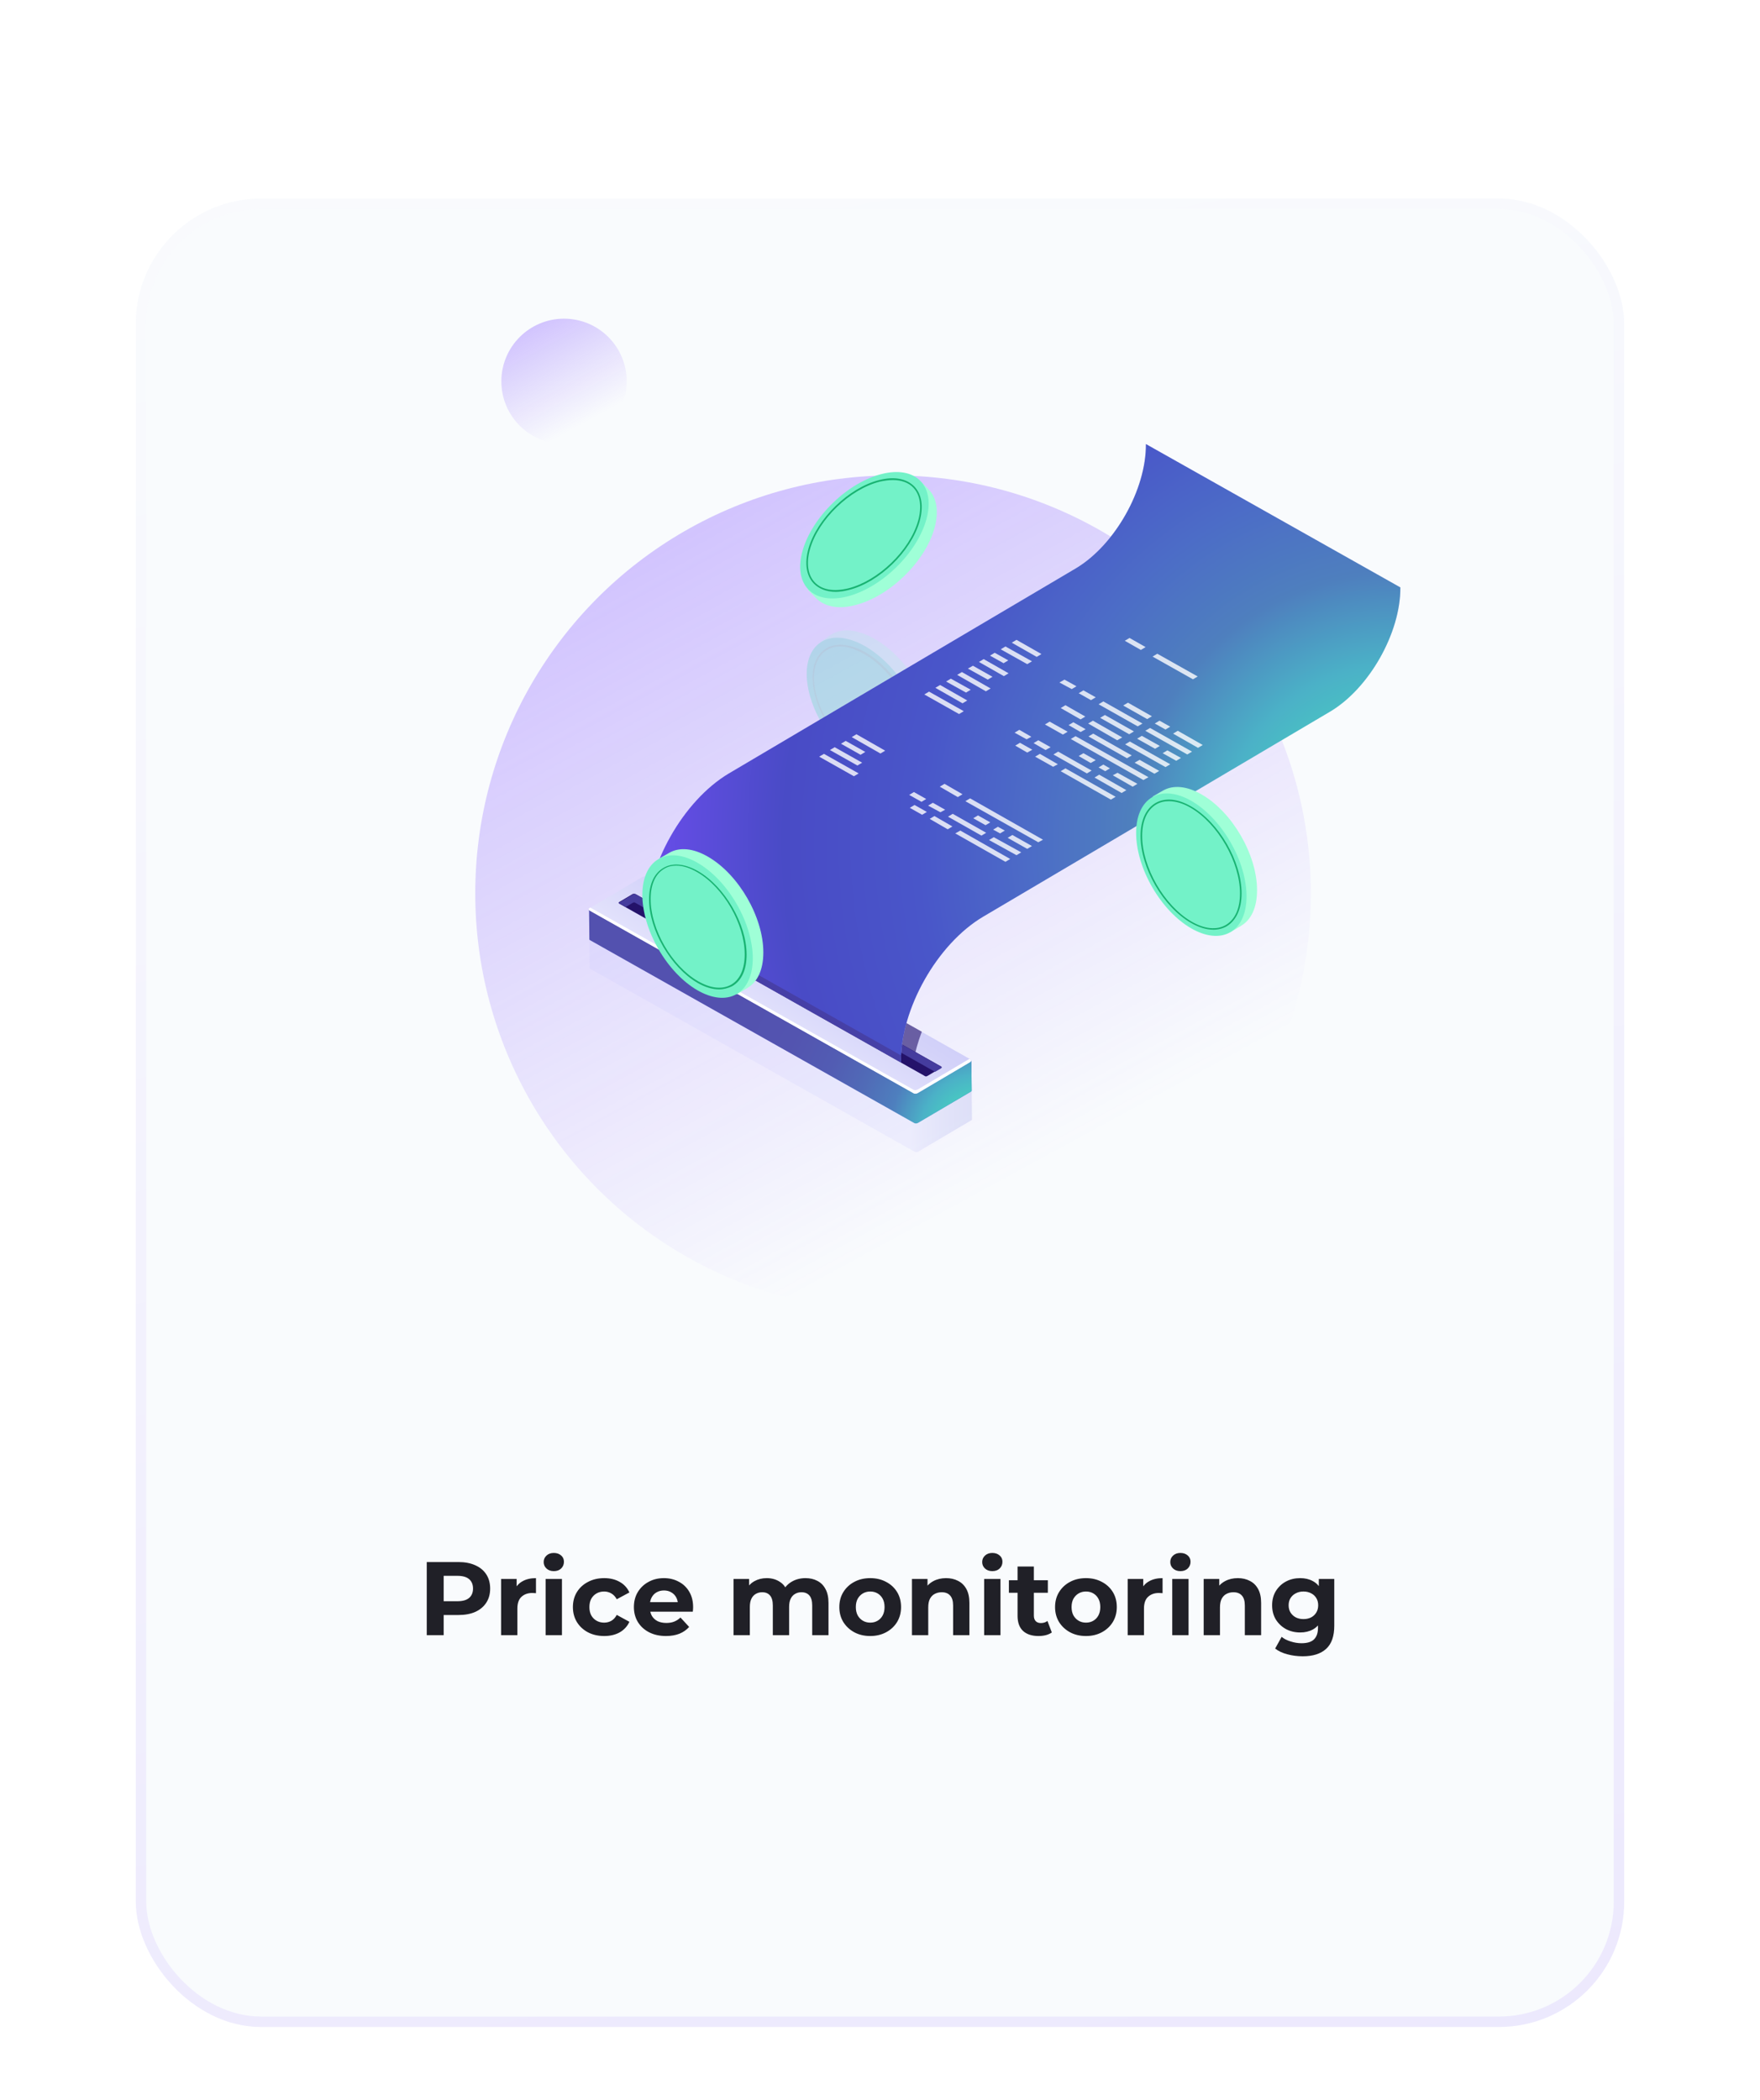 <svg width="337" height="402" viewBox="0 0 337 402" fill="none" xmlns="http://www.w3.org/2000/svg">
<g filter="url(#filter0_ddd_123_11595)">
<rect x="26" y="10" width="285" height="350" rx="24" fill="#F9FBFD"/>
<rect x="27" y="11" width="283" height="348" rx="23" stroke="url(#paint0_linear_123_11595)" stroke-opacity="0.1" stroke-width="2"/>
</g>
<circle opacity="0.4" cx="171" cy="171" r="80" fill="url(#paint1_linear_123_11595)"/>
<circle opacity="0.4" cx="108" cy="73" r="12" fill="url(#paint2_linear_123_11595)"/>
<g clip-path="url(#clip0_123_11595)">
<g opacity="0.15">
<path d="M112.856 179.595L112.916 185.277C112.916 185.338 112.977 185.459 113.037 185.459L175.113 220.456C175.295 220.577 175.657 220.577 175.899 220.395L185.933 214.472C186.054 214.411 186.114 214.351 186.114 214.23L186.054 208.488L181.218 211.329L123.977 179.051C123.796 178.931 123.433 178.931 123.192 179.112L119.746 181.167L112.856 179.595Z" fill="url(#paint3_linear_123_11595)"/>
<path d="M123.857 173.369L185.933 208.367C186.115 208.488 186.115 208.669 185.873 208.85L175.839 214.774C175.597 214.895 175.235 214.955 175.053 214.834L112.977 179.837C112.796 179.716 112.796 179.535 113.037 179.353L123.071 173.43C123.313 173.249 123.676 173.249 123.857 173.369Z" fill="url(#paint4_linear_123_11595)"/>
</g>
<g opacity="0.2">
<path d="M178.499 139.098C177.895 132.388 172.515 124.591 166.41 121.75C163.328 120.3 160.728 120.36 158.915 121.629L157.041 122.959H157.646C156.679 124.349 156.256 126.284 156.437 128.701C156.981 135.411 162.421 143.208 168.526 146.049C170.641 147.016 172.515 147.318 174.087 146.956V147.5L176.021 146.17L176.081 146.109C177.834 144.84 178.801 142.422 178.499 139.098Z" fill="#9FFFD7"/>
<path d="M174.104 147.522C178.02 144.791 177.371 137.095 172.655 130.331C167.938 123.567 160.94 120.298 157.024 123.028C153.109 125.759 153.758 133.455 158.474 140.219C163.19 146.983 170.188 150.252 174.104 147.522Z" fill="#16E09E"/>
<path d="M170.218 147.137C169.07 147.137 167.74 146.835 166.41 146.17C160.97 143.631 156.134 136.68 155.651 130.696C155.409 127.795 156.195 125.498 157.948 124.289C159.64 123.08 162.058 123.14 164.718 124.349C170.158 126.888 174.993 133.839 175.477 139.823C175.718 142.724 174.933 145.021 173.18 146.23C172.334 146.835 171.366 147.137 170.218 147.137ZM160.849 123.745C159.761 123.745 158.854 124.047 158.069 124.591C156.437 125.739 155.651 127.915 155.893 130.696C156.376 136.559 161.151 143.389 166.531 145.928C169.07 147.137 171.427 147.137 172.998 146.049C174.63 144.9 175.416 142.724 175.174 139.944C174.691 134.081 169.916 127.251 164.536 124.712C163.206 124.047 161.998 123.745 160.849 123.745Z" fill="#18B271"/>
</g>
<path d="M163.752 115.827C170.28 114.195 177.11 107.606 178.923 101.139C179.83 97.875 179.346 95.276 177.835 93.704L176.203 92.072L176.264 92.677C174.753 91.951 172.758 91.83 170.401 92.435C163.873 94.067 157.043 100.655 155.229 107.123C154.564 109.359 154.625 111.294 155.229 112.805L154.685 112.865L156.317 114.558L156.378 114.618C158.01 116.129 160.548 116.673 163.752 115.827Z" fill="#9FFFD7"/>
<path d="M171.526 108.668C177.453 102.935 179.568 95.507 176.249 92.076C172.93 88.644 165.435 90.509 159.509 96.242C153.582 101.974 151.467 109.402 154.786 112.834C158.105 116.265 165.6 114.4 171.526 108.668Z" fill="#73F2C8"/>
<path d="M160.004 113.288C158.312 113.288 156.861 112.744 155.834 111.717C154.383 110.205 154.02 107.848 154.806 105.007C156.438 99.265 162.543 93.341 168.346 91.891C171.187 91.165 173.544 91.589 175.055 93.1C176.506 94.611 176.868 96.968 176.083 99.809C174.451 105.551 168.346 111.475 162.543 112.925C161.636 113.167 160.79 113.288 160.004 113.288ZM170.945 91.891C170.159 91.891 169.373 92.012 168.467 92.193C162.724 93.644 156.74 99.386 155.108 105.068C154.323 107.788 154.685 110.085 156.015 111.475C157.405 112.925 159.642 113.288 162.422 112.623C168.164 111.173 174.148 105.43 175.78 99.749C176.566 97.029 176.203 94.732 174.874 93.341C173.967 92.374 172.577 91.891 170.945 91.891Z" fill="#18B271"/>
<path d="M112.793 174.095L112.854 179.777C112.854 179.838 112.914 179.959 112.975 179.959L175.051 214.956C175.232 215.077 175.595 215.077 175.837 214.895L185.871 208.972C185.992 208.911 186.052 208.851 186.052 208.73L185.992 202.988L181.156 205.829L123.915 173.551C123.734 173.431 123.371 173.431 123.129 173.612L119.684 175.667L112.793 174.095Z" fill="url(#paint5_linear_123_11595)"/>
<path d="M112.793 174.095L112.854 179.777C112.854 179.838 112.914 179.959 112.975 179.959L175.051 214.956C175.232 215.077 175.595 215.077 175.837 214.895L185.871 208.972C185.992 208.911 186.052 208.851 186.052 208.73L185.992 202.988L181.156 205.829L123.915 173.551C123.734 173.431 123.371 173.431 123.129 173.612L119.684 175.667L112.793 174.095Z" fill="url(#paint6_radial_123_11595)"/>
<path d="M123.794 167.809L185.87 202.806C186.051 202.927 186.051 203.109 185.81 203.29L175.776 209.214C175.534 209.334 175.171 209.395 174.99 209.274L112.914 174.277C112.732 174.156 112.732 173.975 112.974 173.793L123.008 167.87C123.25 167.749 123.552 167.688 123.794 167.809Z" fill="url(#paint7_linear_123_11595)"/>
<path d="M185.81 202.806L185.628 202.685L175.716 208.548C175.474 208.669 175.111 208.73 174.93 208.609L113.035 173.732L112.914 173.793C112.672 173.914 112.672 174.156 112.853 174.276L174.93 209.274C175.111 209.395 175.474 209.395 175.716 209.213L185.749 203.29C185.991 203.108 186.052 202.927 185.81 202.806Z" fill="white"/>
<path opacity="0.6" d="M126.091 176.332L174.87 203.29C175.232 201.356 175.776 199.421 176.502 197.487L127.844 170.045C126.998 172.161 126.393 174.276 126.091 176.332Z" fill="#24126A"/>
<path d="M121.678 171.133L180.188 204.136C180.309 204.197 180.309 204.378 180.128 204.438L177.589 205.949C177.408 206.07 177.166 206.07 177.045 205.949L118.535 172.947C118.414 172.886 118.414 172.705 118.595 172.645L121.134 171.133C121.255 171.073 121.496 171.073 121.678 171.133Z" fill="#24126A"/>
<path d="M118.595 172.947L119.804 173.612L121.134 172.826C121.315 172.705 121.557 172.705 121.678 172.826L179.04 205.164L180.188 204.499C180.37 204.378 180.37 204.257 180.249 204.196L121.739 171.194C121.618 171.133 121.376 171.133 121.195 171.194L118.656 172.705C118.475 172.705 118.414 172.886 118.595 172.947Z" fill="#453C9E"/>
<path opacity="0.7" d="M268.136 112.442L219.417 85C219.478 93.704 213.494 104.282 206.059 108.755L139.57 148.043C130.806 153.242 123.734 165.754 123.855 175.908L172.513 203.35C172.392 193.135 179.464 180.683 188.228 175.485L254.717 136.196C262.212 131.723 268.196 121.085 268.136 112.442Z" fill="url(#paint8_linear_123_11595)"/>
<path d="M268.136 112.442L219.417 85C219.478 93.704 213.494 104.282 206.059 108.755L139.57 148.043C130.806 153.242 123.734 165.754 123.855 175.908L172.513 203.35C172.392 193.135 179.464 180.683 188.228 175.485L254.717 136.196C262.212 131.723 268.196 121.085 268.136 112.442Z" fill="url(#paint9_radial_123_11595)"/>
<path opacity="0.8" d="M123.795 175.908L172.453 203.35C172.453 202.927 172.453 202.443 172.513 202.02L123.855 174.578C123.795 175.002 123.795 175.485 123.795 175.908Z" fill="#453C9E"/>
<g opacity="0.8">
<path d="M204.006 147.077L213.617 152.517L212.71 153.061L203.099 147.621L204.006 147.077Z" fill="white"/>
<path d="M199.11 144.296L202.555 146.291L201.649 146.774L198.203 144.84L199.11 144.296Z" fill="white"/>
<path d="M195.302 142.18L197.66 143.51L196.693 144.054L194.396 142.724L195.302 142.18Z" fill="white"/>
<path d="M210.473 148.286L215.671 151.248L214.764 151.792L209.566 148.83L210.473 148.286Z" fill="white"/>
<path d="M202.616 143.873L209.023 147.5L208.116 148.044L201.709 144.417L202.616 143.873Z" fill="white"/>
<path d="M198.808 141.697L201.166 143.027L200.198 143.571L197.902 142.241L198.808 141.697Z" fill="white"/>
<path d="M195.181 139.702L197.478 141.032L196.571 141.516L194.274 140.246L195.181 139.702Z" fill="white"/>
<path d="M213.98 147.923L217.788 150.038L216.881 150.582L213.073 148.406L213.98 147.923Z" fill="white"/>
<path d="M211.259 146.351L212.528 147.077L211.622 147.621L210.352 146.895L211.259 146.351Z" fill="white"/>
<path d="M207.451 144.175L209.809 145.505L208.842 146.049L206.545 144.719L207.451 144.175Z" fill="white"/>
<path d="M205.94 140.911L219.902 148.769L218.935 149.313L205.033 141.455L205.94 140.911Z" fill="white"/>
<path d="M200.984 138.131L204.43 140.065L203.523 140.609L200.078 138.675L200.984 138.131Z" fill="white"/>
<path d="M218.21 145.445L221.958 147.56L221.051 148.104L217.243 145.989L218.21 145.445Z" fill="white"/>
<path d="M209.326 140.427L216.7 144.598L215.793 145.142L208.419 140.971L209.326 140.427Z" fill="white"/>
<path d="M205.517 138.252L207.875 139.581L206.908 140.125L204.611 138.796L205.517 138.252Z" fill="white"/>
<path d="M216.337 141.939L224.074 146.291L223.167 146.835L215.43 142.483L216.337 141.939Z" fill="white"/>
<path d="M209.265 137.949L214.886 141.153L213.919 141.697L208.358 138.493L209.265 137.949Z" fill="white"/>
<path d="M204.006 134.988L207.814 137.164L206.907 137.708L203.099 135.532L204.006 134.988Z" fill="white"/>
<path d="M223.529 143.631L226.128 145.082L225.221 145.626L222.622 144.175L223.529 143.631Z" fill="white"/>
<path d="M218.633 140.851L222.078 142.785L221.171 143.329L217.726 141.395L218.633 140.851Z" fill="white"/>
<path d="M211.561 136.862L217.122 140.005L216.216 140.549L210.655 137.406L211.561 136.862Z" fill="white"/>
<path d="M220.205 139.339L228.244 143.873L227.337 144.417L219.298 139.883L220.205 139.339Z" fill="white"/>
<path d="M211.259 134.263L218.754 138.494L217.847 139.038L210.352 134.807L211.259 134.263Z" fill="white"/>
<path d="M207.451 132.147L209.809 133.477L208.902 134.021L206.545 132.691L207.451 132.147Z" fill="white"/>
<path d="M203.824 130.092L206.121 131.361L205.214 131.905L202.857 130.636L203.824 130.092Z" fill="white"/>
<path d="M225.524 139.884L230.299 142.604L229.392 143.148L224.617 140.428L225.524 139.884Z" fill="white"/>
<path d="M184.543 136.136L177.894 132.389L176.987 132.933L183.636 136.68L184.543 136.136Z" fill="white"/>
<path d="M185.208 134.081L180.009 131.119L179.103 131.663L184.301 134.625L185.208 134.081Z" fill="white"/>
<path d="M185.873 132.026L182.065 129.91L181.158 130.454L184.966 132.57L185.873 132.026Z" fill="white"/>
<path d="M189.68 131.784L184.18 128.641L183.273 129.185L188.774 132.328L189.68 131.784Z" fill="white"/>
<path d="M190.043 129.548L186.296 127.432L185.329 127.976L189.136 130.092L190.043 129.548Z" fill="white"/>
<path d="M193.125 128.882L188.35 126.162L187.443 126.706L192.218 129.426L193.125 128.882Z" fill="white"/>
<path d="M193.066 126.405L190.467 124.954L189.56 125.498L192.159 126.949L193.066 126.405Z" fill="white"/>
<path d="M197.599 126.586L192.522 123.745L191.615 124.289L196.693 127.13L197.599 126.586Z" fill="white"/>
<path d="M199.413 125.196L194.638 122.476L193.731 123.02L198.506 125.74L199.413 125.196Z" fill="white"/>
<path d="M222.019 137.949L224.074 139.098L223.167 139.642L221.112 138.493L222.019 137.949Z" fill="white"/>
<path d="M215.975 134.504L220.569 137.103L219.662 137.647L215.068 135.048L215.975 134.504Z" fill="white"/>
<path d="M221.596 125.135L229.332 129.488L228.426 130.031L220.689 125.68L221.596 125.135Z" fill="white"/>
<path d="M216.276 122.113L219.359 123.866L218.452 124.41L215.37 122.657L216.276 122.113Z" fill="white"/>
</g>
<g opacity="0.8">
<path d="M183.878 158.984L193.428 164.424L192.521 164.968L182.91 159.528L183.878 158.984Z" fill="white"/>
<path d="M178.921 156.203L182.366 158.198L181.46 158.742L178.014 156.747L178.921 156.203Z" fill="white"/>
<path d="M175.114 154.088L177.471 155.418L176.564 155.962L174.207 154.632L175.114 154.088Z" fill="white"/>
<path d="M190.285 160.254L195.544 163.155L194.637 163.699L189.378 160.798L190.285 160.254Z" fill="white"/>
<path d="M182.426 155.78L188.833 159.407L187.927 159.951L181.519 156.324L182.426 155.78Z" fill="white"/>
<path d="M178.619 153.665L180.976 154.995L180.069 155.478L177.712 154.209L178.619 153.665Z" fill="white"/>
<path d="M174.993 151.61L177.35 152.94L176.444 153.484L174.086 152.154L174.993 151.61Z" fill="white"/>
<path d="M193.85 159.83L197.598 161.946L196.691 162.49L192.944 160.374L193.85 159.83Z" fill="white"/>
<path d="M191.071 158.259L192.401 158.984L191.494 159.528L190.164 158.803L191.071 158.259Z" fill="white"/>
<path d="M187.262 156.083L189.619 157.413L188.712 157.957L186.355 156.627L187.262 156.083Z" fill="white"/>
<path d="M185.751 152.819L199.714 160.737L198.807 161.221L184.844 153.363L185.751 152.819Z" fill="white"/>
<path d="M180.855 150.038L184.3 152.033L183.394 152.577L179.948 150.582L180.855 150.038Z" fill="white"/>
<path d="M164.415 148.044L157.766 144.296L156.859 144.84L163.508 148.588L164.415 148.044Z" fill="white"/>
<path d="M165.079 145.989L159.821 143.027L158.914 143.571L164.173 146.533L165.079 145.989Z" fill="white"/>
<path d="M165.684 143.933L161.936 141.818L161.03 142.362L164.777 144.477L165.684 143.933Z" fill="white"/>
<path d="M169.491 143.692L163.991 140.549L163.084 141.093L168.585 144.236L169.491 143.692Z" fill="white"/>
</g>
<path d="M240.697 170.407C240.697 163.638 235.983 155.478 230.12 152.093C227.218 150.4 224.559 150.219 222.625 151.367L220.63 152.516L221.234 152.576C220.207 153.846 219.542 155.78 219.542 158.198C219.542 164.967 224.257 173.127 230.12 176.512C232.114 177.661 233.988 178.084 235.62 177.903L235.56 178.447L237.615 177.238L237.675 177.177C239.549 176.089 240.697 173.732 240.697 170.407Z" fill="#9FFFD7"/>
<path d="M235.579 178.437C239.713 176.05 239.722 168.327 235.599 161.186C231.476 154.046 224.783 150.192 220.649 152.579C216.515 154.966 216.506 162.689 220.628 169.83C224.751 176.97 231.445 180.824 235.579 178.437Z" fill="#73F2C8"/>
<path d="M232.356 177.963C231.026 177.963 229.575 177.54 228.004 176.633C222.685 173.551 218.393 166.116 218.393 160.011C218.393 156.989 219.421 154.813 221.234 153.725C223.108 152.637 225.525 152.879 228.125 154.39C233.444 157.473 237.735 164.907 237.735 171.012C237.735 173.974 236.708 176.21 234.894 177.298C234.169 177.721 233.262 177.963 232.356 177.963ZM223.833 153.362C222.926 153.362 222.141 153.544 221.415 153.967C219.662 154.994 218.695 157.11 218.695 160.011C218.695 165.995 222.926 173.369 228.125 176.392C230.603 177.842 232.96 178.084 234.713 177.057C236.466 176.029 237.433 173.913 237.433 171.012C237.433 165.028 233.202 157.654 228.004 154.632C226.553 153.785 225.163 153.362 223.833 153.362Z" fill="#18B271"/>
<path d="M146.162 182.315C146.162 175.546 141.447 167.386 135.584 164.001C132.683 162.308 130.023 162.127 128.089 163.275L126.095 164.424L126.699 164.484C125.671 165.754 125.007 167.688 125.007 170.106C125.007 176.875 129.721 185.035 135.584 188.42C137.579 189.569 139.453 189.992 141.085 189.81L141.024 190.354L143.079 189.146L143.14 189.085C145.014 187.997 146.162 185.64 146.162 182.315Z" fill="#9FFFD7"/>
<path d="M141.034 190.291C145.168 187.904 145.177 180.181 141.054 173.04C136.931 165.899 130.238 162.046 126.104 164.433C121.97 166.819 121.961 174.543 126.083 181.684C130.206 188.824 136.9 192.678 141.034 190.291Z" fill="#73F2C8"/>
<path d="M137.7 189.388C136.43 189.388 134.98 188.964 133.529 188.118C128.452 185.156 124.281 178.024 124.281 172.161C124.281 169.26 125.248 167.144 127.061 166.116C128.814 165.089 131.172 165.331 133.71 166.781C138.788 169.743 142.958 176.876 142.958 182.739C142.958 185.64 141.991 187.756 140.178 188.783C139.392 189.146 138.546 189.388 137.7 189.388ZM129.479 165.693C128.633 165.693 127.847 165.875 127.182 166.298C125.49 167.265 124.583 169.32 124.583 172.1C124.583 177.903 128.633 184.915 133.65 187.816C136.068 189.206 138.304 189.448 139.996 188.481C141.689 187.514 142.596 185.459 142.596 182.678C142.596 176.876 138.546 169.864 133.529 166.963C132.078 166.116 130.748 165.693 129.479 165.693Z" fill="#18B271"/>
</g>
<path d="M81.713 313V299H87.773C89.026 299 90.106 299.207 91.013 299.62C91.919 300.02 92.619 300.6 93.113 301.36C93.606 302.12 93.853 303.027 93.853 304.08C93.853 305.12 93.606 306.02 93.113 306.78C92.619 307.54 91.919 308.127 91.013 308.54C90.106 308.94 89.026 309.14 87.773 309.14H83.513L84.953 307.68V313H81.713ZM84.953 308.04L83.513 306.5H87.593C88.593 306.5 89.339 306.287 89.833 305.86C90.326 305.433 90.573 304.84 90.573 304.08C90.573 303.307 90.326 302.707 89.833 302.28C89.339 301.853 88.593 301.64 87.593 301.64H83.513L84.953 300.1V308.04ZM95.946 313V302.24H98.926V305.28L98.506 304.4C98.826 303.64 99.339 303.067 100.046 302.68C100.753 302.28 101.613 302.08 102.626 302.08V304.96C102.493 304.947 102.373 304.94 102.266 304.94C102.159 304.927 102.046 304.92 101.926 304.92C101.073 304.92 100.379 305.167 99.846 305.66C99.326 306.14 99.066 306.893 99.066 307.92V313H95.946ZM104.481 313V302.24H107.601V313H104.481ZM106.041 300.74C105.468 300.74 105.001 300.573 104.641 300.24C104.281 299.907 104.101 299.493 104.101 299C104.101 298.507 104.281 298.093 104.641 297.76C105.001 297.427 105.468 297.26 106.041 297.26C106.614 297.26 107.081 297.42 107.441 297.74C107.801 298.047 107.981 298.447 107.981 298.94C107.981 299.46 107.801 299.893 107.441 300.24C107.094 300.573 106.628 300.74 106.041 300.74ZM115.697 313.16C114.537 313.16 113.503 312.927 112.597 312.46C111.69 311.98 110.977 311.32 110.457 310.48C109.95 309.64 109.697 308.687 109.697 307.62C109.697 306.54 109.95 305.587 110.457 304.76C110.977 303.92 111.69 303.267 112.597 302.8C113.503 302.32 114.537 302.08 115.697 302.08C116.83 302.08 117.817 302.32 118.657 302.8C119.497 303.267 120.117 303.94 120.517 304.82L118.097 306.12C117.817 305.613 117.463 305.24 117.037 305C116.623 304.76 116.17 304.64 115.677 304.64C115.143 304.64 114.663 304.76 114.237 305C113.81 305.24 113.47 305.58 113.217 306.02C112.977 306.46 112.857 306.993 112.857 307.62C112.857 308.247 112.977 308.78 113.217 309.22C113.47 309.66 113.81 310 114.237 310.24C114.663 310.48 115.143 310.6 115.677 310.6C116.17 310.6 116.623 310.487 117.037 310.26C117.463 310.02 117.817 309.64 118.097 309.12L120.517 310.44C120.117 311.307 119.497 311.98 118.657 312.46C117.817 312.927 116.83 313.16 115.697 313.16ZM127.516 313.16C126.29 313.16 125.21 312.92 124.276 312.44C123.356 311.96 122.643 311.307 122.136 310.48C121.63 309.64 121.376 308.687 121.376 307.62C121.376 306.54 121.623 305.587 122.116 304.76C122.623 303.92 123.31 303.267 124.176 302.8C125.043 302.32 126.023 302.08 127.116 302.08C128.17 302.08 129.116 302.307 129.956 302.76C130.81 303.2 131.483 303.84 131.976 304.68C132.47 305.507 132.716 306.5 132.716 307.66C132.716 307.78 132.71 307.92 132.696 308.08C132.683 308.227 132.67 308.367 132.656 308.5H123.916V306.68H131.016L129.816 307.22C129.816 306.66 129.703 306.173 129.476 305.76C129.25 305.347 128.936 305.027 128.536 304.8C128.136 304.56 127.67 304.44 127.136 304.44C126.603 304.44 126.13 304.56 125.716 304.8C125.316 305.027 125.003 305.353 124.776 305.78C124.55 306.193 124.436 306.687 124.436 307.26V307.74C124.436 308.327 124.563 308.847 124.816 309.3C125.083 309.74 125.45 310.08 125.916 310.32C126.396 310.547 126.956 310.66 127.596 310.66C128.17 310.66 128.67 310.573 129.096 310.4C129.536 310.227 129.936 309.967 130.296 309.62L131.956 311.42C131.463 311.98 130.843 312.413 130.096 312.72C129.35 313.013 128.49 313.16 127.516 313.16ZM154.238 302.08C155.091 302.08 155.844 302.253 156.498 302.6C157.164 302.933 157.684 303.453 158.058 304.16C158.444 304.853 158.638 305.747 158.638 306.84V313H155.518V307.32C155.518 306.453 155.338 305.813 154.978 305.4C154.618 304.987 154.111 304.78 153.458 304.78C153.004 304.78 152.598 304.887 152.238 305.1C151.878 305.3 151.598 305.607 151.398 306.02C151.198 306.433 151.098 306.96 151.098 307.6V313H147.978V307.32C147.978 306.453 147.798 305.813 147.438 305.4C147.091 304.987 146.591 304.78 145.938 304.78C145.484 304.78 145.078 304.887 144.718 305.1C144.358 305.3 144.078 305.607 143.878 306.02C143.678 306.433 143.578 306.96 143.578 307.6V313H140.458V302.24H143.438V305.18L142.878 304.32C143.251 303.587 143.778 303.033 144.458 302.66C145.151 302.273 145.938 302.08 146.818 302.08C147.804 302.08 148.664 302.333 149.398 302.84C150.144 303.333 150.638 304.093 150.878 305.12L149.778 304.82C150.138 303.98 150.711 303.313 151.498 302.82C152.298 302.327 153.211 302.08 154.238 302.08ZM166.632 313.16C165.486 313.16 164.466 312.92 163.572 312.44C162.692 311.96 161.992 311.307 161.472 310.48C160.966 309.64 160.712 308.687 160.712 307.62C160.712 306.54 160.966 305.587 161.472 304.76C161.992 303.92 162.692 303.267 163.572 302.8C164.466 302.32 165.486 302.08 166.632 302.08C167.766 302.08 168.779 302.32 169.672 302.8C170.566 303.267 171.266 303.913 171.772 304.74C172.279 305.567 172.532 306.527 172.532 307.62C172.532 308.687 172.279 309.64 171.772 310.48C171.266 311.307 170.566 311.96 169.672 312.44C168.779 312.92 167.766 313.16 166.632 313.16ZM166.632 310.6C167.152 310.6 167.619 310.48 168.032 310.24C168.446 310 168.772 309.66 169.012 309.22C169.252 308.767 169.372 308.233 169.372 307.62C169.372 306.993 169.252 306.46 169.012 306.02C168.772 305.58 168.446 305.24 168.032 305C167.619 304.76 167.152 304.64 166.632 304.64C166.112 304.64 165.646 304.76 165.232 305C164.819 305.24 164.486 305.58 164.232 306.02C163.992 306.46 163.872 306.993 163.872 307.62C163.872 308.233 163.992 308.767 164.232 309.22C164.486 309.66 164.819 310 165.232 310.24C165.646 310.48 166.112 310.6 166.632 310.6ZM181.158 302.08C182.011 302.08 182.771 302.253 183.438 302.6C184.118 302.933 184.651 303.453 185.038 304.16C185.424 304.853 185.618 305.747 185.618 306.84V313H182.498V307.32C182.498 306.453 182.304 305.813 181.918 305.4C181.544 304.987 181.011 304.78 180.318 304.78C179.824 304.78 179.378 304.887 178.978 305.1C178.591 305.3 178.284 305.613 178.058 306.04C177.844 306.467 177.738 307.013 177.738 307.68V313H174.618V302.24H177.598V305.22L177.038 304.32C177.424 303.6 177.978 303.047 178.698 302.66C179.418 302.273 180.238 302.08 181.158 302.08ZM188.446 313V302.24H191.566V313H188.446ZM190.006 300.74C189.433 300.74 188.966 300.573 188.606 300.24C188.246 299.907 188.066 299.493 188.066 299C188.066 298.507 188.246 298.093 188.606 297.76C188.966 297.427 189.433 297.26 190.006 297.26C190.579 297.26 191.046 297.42 191.406 297.74C191.766 298.047 191.946 298.447 191.946 298.94C191.946 299.46 191.766 299.893 191.406 300.24C191.059 300.573 190.593 300.74 190.006 300.74ZM198.861 313.16C197.595 313.16 196.608 312.84 195.901 312.2C195.195 311.547 194.841 310.58 194.841 309.3V299.86H197.961V309.26C197.961 309.713 198.081 310.067 198.321 310.32C198.561 310.56 198.888 310.68 199.301 310.68C199.795 310.68 200.215 310.547 200.561 310.28L201.401 312.48C201.081 312.707 200.695 312.88 200.241 313C199.801 313.107 199.341 313.16 198.861 313.16ZM193.181 304.88V302.48H200.641V304.88H193.181ZM207.941 313.16C206.794 313.16 205.774 312.92 204.881 312.44C204.001 311.96 203.301 311.307 202.781 310.48C202.274 309.64 202.021 308.687 202.021 307.62C202.021 306.54 202.274 305.587 202.781 304.76C203.301 303.92 204.001 303.267 204.881 302.8C205.774 302.32 206.794 302.08 207.941 302.08C209.074 302.08 210.088 302.32 210.981 302.8C211.874 303.267 212.574 303.913 213.081 304.74C213.588 305.567 213.841 306.527 213.841 307.62C213.841 308.687 213.588 309.64 213.081 310.48C212.574 311.307 211.874 311.96 210.981 312.44C210.088 312.92 209.074 313.16 207.941 313.16ZM207.941 310.6C208.461 310.6 208.928 310.48 209.341 310.24C209.754 310 210.081 309.66 210.321 309.22C210.561 308.767 210.681 308.233 210.681 307.62C210.681 306.993 210.561 306.46 210.321 306.02C210.081 305.58 209.754 305.24 209.341 305C208.928 304.76 208.461 304.64 207.941 304.64C207.421 304.64 206.954 304.76 206.541 305C206.128 305.24 205.794 305.58 205.541 306.02C205.301 306.46 205.181 306.993 205.181 307.62C205.181 308.233 205.301 308.767 205.541 309.22C205.794 309.66 206.128 310 206.541 310.24C206.954 310.48 207.421 310.6 207.941 310.6ZM215.926 313V302.24H218.906V305.28L218.486 304.4C218.806 303.64 219.32 303.067 220.026 302.68C220.733 302.28 221.593 302.08 222.606 302.08V304.96C222.473 304.947 222.353 304.94 222.246 304.94C222.14 304.927 222.026 304.92 221.906 304.92C221.053 304.92 220.36 305.167 219.826 305.66C219.306 306.14 219.046 306.893 219.046 307.92V313H215.926ZM224.461 313V302.24H227.581V313H224.461ZM226.021 300.74C225.448 300.74 224.981 300.573 224.621 300.24C224.261 299.907 224.081 299.493 224.081 299C224.081 298.507 224.261 298.093 224.621 297.76C224.981 297.427 225.448 297.26 226.021 297.26C226.595 297.26 227.061 297.42 227.421 297.74C227.781 298.047 227.961 298.447 227.961 298.94C227.961 299.46 227.781 299.893 227.421 300.24C227.075 300.573 226.608 300.74 226.021 300.74ZM237.017 302.08C237.87 302.08 238.63 302.253 239.297 302.6C239.977 302.933 240.51 303.453 240.897 304.16C241.284 304.853 241.477 305.747 241.477 306.84V313H238.357V307.32C238.357 306.453 238.164 305.813 237.777 305.4C237.404 304.987 236.87 304.78 236.177 304.78C235.684 304.78 235.237 304.887 234.837 305.1C234.45 305.3 234.144 305.613 233.917 306.04C233.704 306.467 233.597 307.013 233.597 307.68V313H230.477V302.24H233.457V305.22L232.897 304.32C233.284 303.6 233.837 303.047 234.557 302.66C235.277 302.273 236.097 302.08 237.017 302.08ZM249.443 317.04C248.43 317.04 247.45 316.913 246.503 316.66C245.57 316.42 244.79 316.053 244.163 315.56L245.403 313.32C245.857 313.693 246.43 313.987 247.123 314.2C247.83 314.427 248.523 314.54 249.203 314.54C250.31 314.54 251.11 314.293 251.603 313.8C252.11 313.307 252.363 312.573 252.363 311.6V309.98L252.563 307.28L252.523 304.56V302.24H255.483V311.2C255.483 313.2 254.963 314.673 253.923 315.62C252.883 316.567 251.39 317.04 249.443 317.04ZM248.963 312.48C247.963 312.48 247.057 312.267 246.243 311.84C245.443 311.4 244.797 310.793 244.303 310.02C243.823 309.233 243.583 308.32 243.583 307.28C243.583 306.227 243.823 305.313 244.303 304.54C244.797 303.753 245.443 303.147 246.243 302.72C247.057 302.293 247.963 302.08 248.963 302.08C249.87 302.08 250.67 302.267 251.363 302.64C252.057 303 252.597 303.567 252.983 304.34C253.37 305.1 253.563 306.08 253.563 307.28C253.563 308.467 253.37 309.447 252.983 310.22C252.597 310.98 252.057 311.547 251.363 311.92C250.67 312.293 249.87 312.48 248.963 312.48ZM249.583 309.92C250.13 309.92 250.617 309.813 251.043 309.6C251.47 309.373 251.803 309.06 252.043 308.66C252.283 308.26 252.403 307.8 252.403 307.28C252.403 306.747 252.283 306.287 252.043 305.9C251.803 305.5 251.47 305.193 251.043 304.98C250.617 304.753 250.13 304.64 249.583 304.64C249.037 304.64 248.55 304.753 248.123 304.98C247.697 305.193 247.357 305.5 247.103 305.9C246.863 306.287 246.743 306.747 246.743 307.28C246.743 307.8 246.863 308.26 247.103 308.66C247.357 309.06 247.697 309.373 248.123 309.6C248.55 309.813 249.037 309.92 249.583 309.92Z" fill="#202027"/>
<defs>
<filter id="filter0_ddd_123_11595" x="0" y="0" width="337" height="402" filterUnits="userSpaceOnUse" color-interpolation-filters="sRGB">
<feFlood flood-opacity="0" result="BackgroundImageFix"/>
<feColorMatrix in="SourceAlpha" type="matrix" values="0 0 0 0 0 0 0 0 0 0 0 0 0 0 0 0 0 0 127 0" result="hardAlpha"/>
<feMorphology radius="1" operator="erode" in="SourceAlpha" result="effect1_dropShadow_123_11595"/>
<feOffset dy="4"/>
<feGaussianBlur stdDeviation="4"/>
<feComposite in2="hardAlpha" operator="out"/>
<feColorMatrix type="matrix" values="0 0 0 0 0.027 0 0 0 0 0 0 0 0 0 0.11 0 0 0 0.03 0"/>
<feBlend mode="normal" in2="BackgroundImageFix" result="effect1_dropShadow_123_11595"/>
<feColorMatrix in="SourceAlpha" type="matrix" values="0 0 0 0 0 0 0 0 0 0 0 0 0 0 0 0 0 0 127 0" result="hardAlpha"/>
<feMorphology radius="3" operator="erode" in="SourceAlpha" result="effect2_dropShadow_123_11595"/>
<feOffset dy="8"/>
<feGaussianBlur stdDeviation="8"/>
<feComposite in2="hardAlpha" operator="out"/>
<feColorMatrix type="matrix" values="0 0 0 0 0.027 0 0 0 0 0 0 0 0 0 0.11 0 0 0 0.03 0"/>
<feBlend mode="normal" in2="effect1_dropShadow_123_11595" result="effect2_dropShadow_123_11595"/>
<feColorMatrix in="SourceAlpha" type="matrix" values="0 0 0 0 0 0 0 0 0 0 0 0 0 0 0 0 0 0 127 0" result="hardAlpha"/>
<feMorphology radius="6" operator="erode" in="SourceAlpha" result="effect3_dropShadow_123_11595"/>
<feOffset dy="16"/>
<feGaussianBlur stdDeviation="16"/>
<feComposite in2="hardAlpha" operator="out"/>
<feColorMatrix type="matrix" values="0 0 0 0 0.027 0 0 0 0 0 0 0 0 0 0.11 0 0 0 0.02 0"/>
<feBlend mode="normal" in2="effect2_dropShadow_123_11595" result="effect3_dropShadow_123_11595"/>
<feBlend mode="normal" in="SourceGraphic" in2="effect3_dropShadow_123_11595" result="shape"/>
</filter>
<linearGradient id="paint0_linear_123_11595" x1="154.5" y1="10" x2="222.5" y2="372.5" gradientUnits="userSpaceOnUse">
<stop stop-color="#F6FCFF"/>
<stop offset="0.999" stop-color="#7C4EFF"/>
</linearGradient>
<linearGradient id="paint1_linear_123_11595" x1="117" y1="67.18" x2="210" y2="238.18" gradientUnits="userSpaceOnUse">
<stop stop-color="#7C4EFF"/>
<stop offset="0.904" stop-color="#7C4EFF" stop-opacity="0"/>
</linearGradient>
<linearGradient id="paint2_linear_123_11595" x1="99.9" y1="57.427" x2="113.85" y2="83.077" gradientUnits="userSpaceOnUse">
<stop stop-color="#7C4EFF"/>
<stop offset="0.904" stop-color="#7C4EFF" stop-opacity="0"/>
</linearGradient>
<linearGradient id="paint3_linear_123_11595" x1="188.643" y1="198.737" x2="121.428" y2="200.541" gradientUnits="userSpaceOnUse">
<stop stop-color="#5761D7"/>
<stop offset="0.04" stop-color="#5C66D9"/>
<stop offset="0.087" stop-color="#6A73DF"/>
<stop offset="0.137" stop-color="#8289E8"/>
<stop offset="0.19" stop-color="#A3A7F5"/>
<stop offset="0.224" stop-color="#BCBEFF"/>
</linearGradient>
<linearGradient id="paint4_linear_123_11595" x1="168.423" y1="164.098" x2="142.904" y2="204.426" gradientUnits="userSpaceOnUse">
<stop stop-color="#C0BFF6"/>
<stop offset="0.294" stop-color="#C5C4F7"/>
<stop offset="0.64" stop-color="#D3D2F9"/>
<stop offset="1" stop-color="#E9E9FD"/>
</linearGradient>
<linearGradient id="paint5_linear_123_11595" x1="188.566" y1="193.197" x2="121.351" y2="195.001" gradientUnits="userSpaceOnUse">
<stop stop-color="#5761D7"/>
<stop offset="0.04" stop-color="#5C66D9"/>
<stop offset="0.087" stop-color="#6A73DF"/>
<stop offset="0.137" stop-color="#8289E8"/>
<stop offset="0.19" stop-color="#A3A7F5"/>
<stop offset="0.224" stop-color="#BCBEFF"/>
</linearGradient>
<radialGradient id="paint6_radial_123_11595" cx="0" cy="0" r="1" gradientUnits="userSpaceOnUse" gradientTransform="translate(187.72 217.047) rotate(-120.583) scale(54.238 54.238)">
<stop stop-color="#16E09E"/>
<stop offset="0.017" stop-color="#43E0DE"/>
<stop offset="0.112" stop-color="#47D1C0"/>
<stop offset="0.214" stop-color="#4BB1C7"/>
<stop offset="0.324" stop-color="#4E7FBE"/>
<stop offset="0.443" stop-color="#506BB7"/>
<stop offset="0.578" stop-color="#525CB3"/>
<stop offset="0.739" stop-color="#5354B0"/>
<stop offset="1" stop-color="#5351AF"/>
</radialGradient>
<linearGradient id="paint7_linear_123_11595" x1="168.345" y1="158.558" x2="142.826" y2="198.886" gradientUnits="userSpaceOnUse">
<stop stop-color="#C0BFF6"/>
<stop offset="0.294" stop-color="#C5C4F7"/>
<stop offset="0.64" stop-color="#D3D2F9"/>
<stop offset="1" stop-color="#E9E9FD"/>
</linearGradient>
<linearGradient id="paint8_linear_123_11595" x1="229.298" y1="85.785" x2="160.075" y2="205.79" gradientUnits="userSpaceOnUse">
<stop stop-color="#C0BFF6"/>
<stop offset="0.117" stop-color="#D0CFF9"/>
<stop offset="0.263" stop-color="#E9E9FD"/>
<stop offset="0.514" stop-color="#C0BFF6"/>
<stop offset="0.622" stop-color="#D0CFF9"/>
<stop offset="0.755" stop-color="#E9E9FD"/>
<stop offset="1" stop-color="#C0BFF6"/>
</linearGradient>
<radialGradient id="paint9_radial_123_11595" cx="0" cy="0" r="1" gradientUnits="userSpaceOnUse" gradientTransform="translate(268.137 160.722) rotate(-118.381) scale(159.896 159.896)">
<stop stop-color="#16E09E"/>
<stop offset="0.112" stop-color="#47D1C0"/>
<stop offset="0.214" stop-color="#4BB1C7"/>
<stop offset="0.324" stop-color="#4E7FBE"/>
<stop offset="0.443" stop-color="#4C6CC7"/>
<stop offset="0.578" stop-color="#4956C9"/>
<stop offset="0.739" stop-color="#494BC6"/>
<stop offset="1" stop-color="#7C4EFF"/>
</radialGradient>
<clipPath id="clip0_123_11595">
<rect width="155.947" height="136" fill="white" transform="translate(112.191 85)"/>
</clipPath>
</defs>
</svg>
